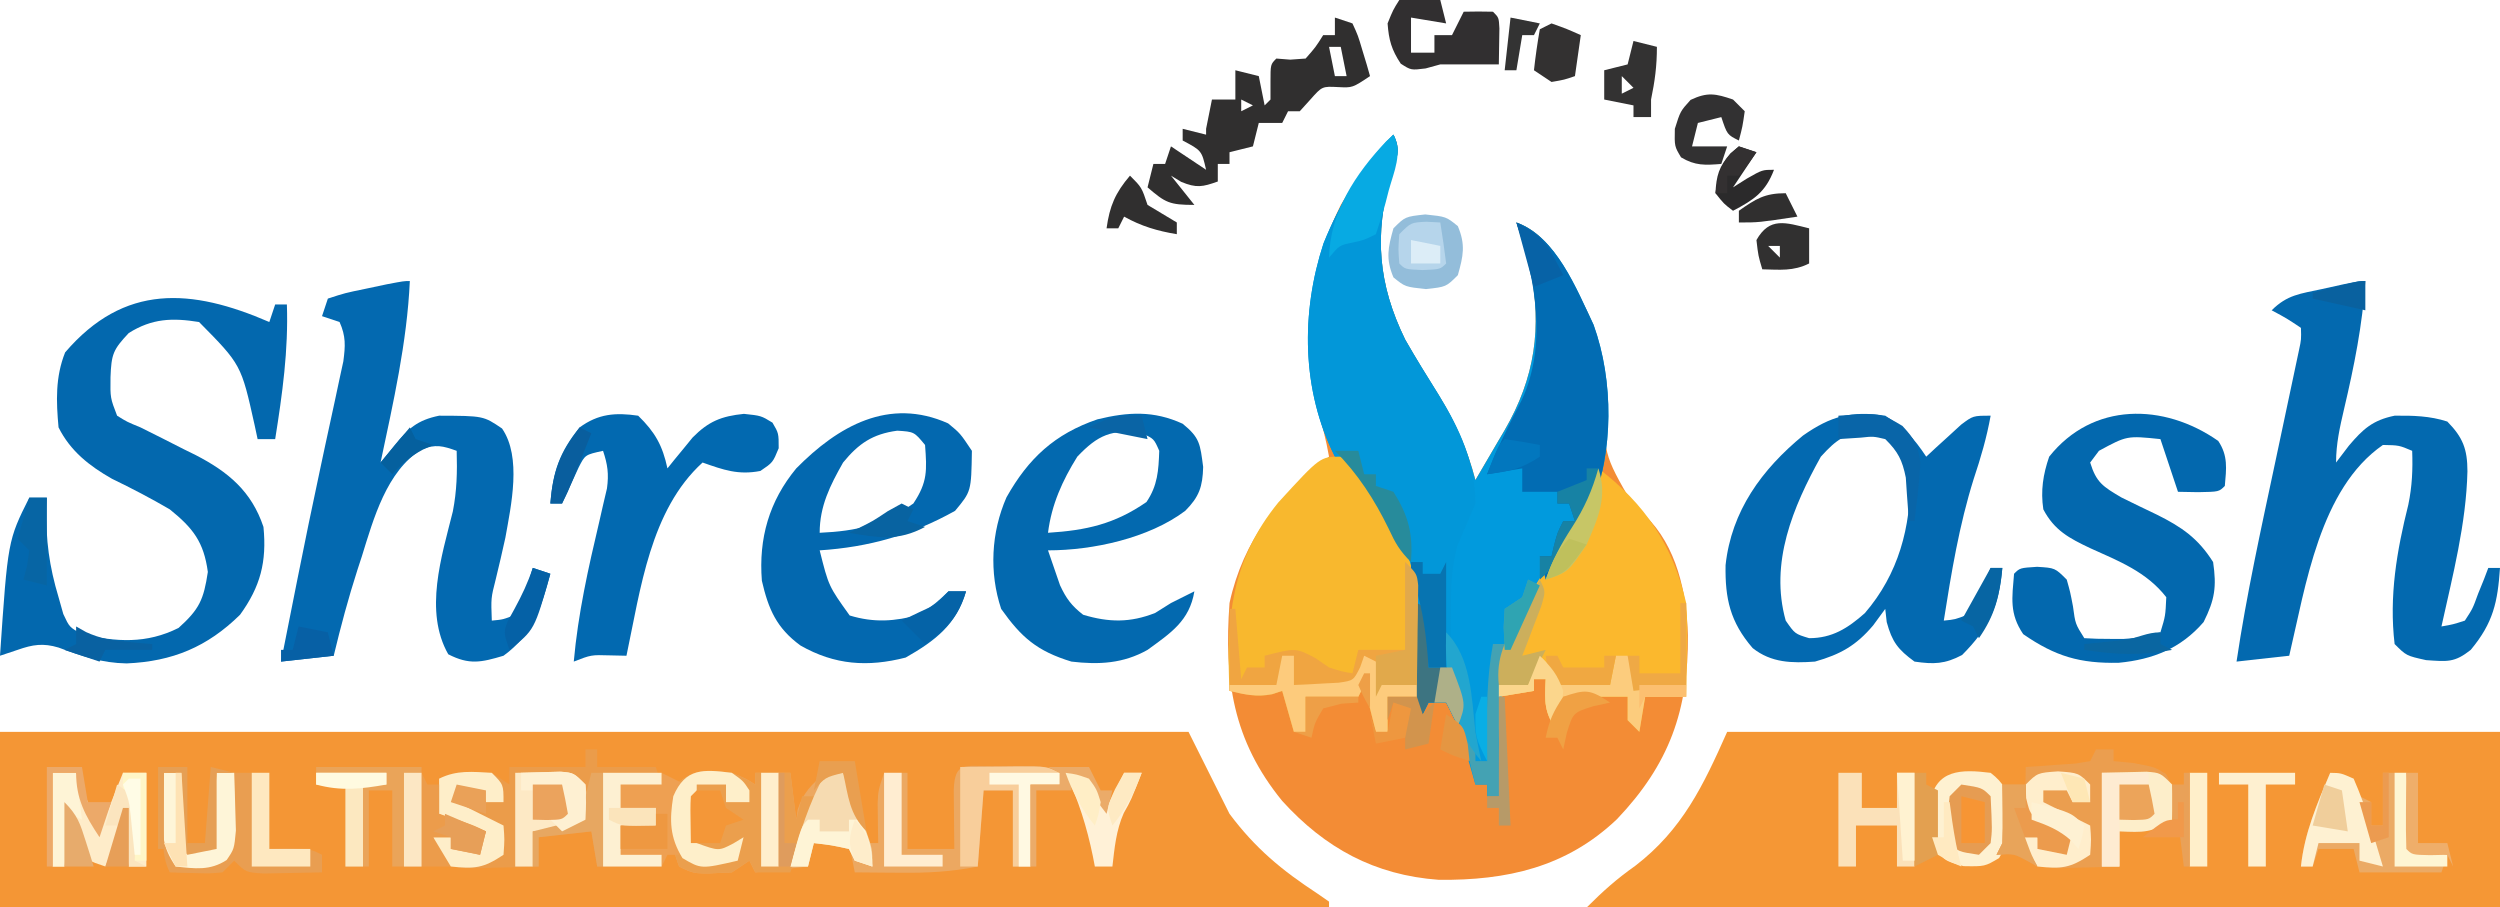 <?xml version="1.0" encoding="UTF-8"?>
<svg version="1.1" xmlns="http://www.w3.org/2000/svg" width="427" height="155">
<path d="M0 0 C66.99 0 133.98 0 203 0 C205.31 4.62 207.62 9.24 210 14 C214.388 19.879 218.936 23.647 225.059 27.652 C225.699 28.097 226.34 28.542 227 29 C227 29.33 227 29.66 227 30 C152.09 30 77.18 30 0 30 C0 20.1 0 10.2 0 0 Z " fill="#F49635" transform="translate(0,125)"/>
<path d="M0 0 C1.397 2.794 0.511 3.999 -0.438 6.938 C-3.297 17.091 -2.637 25.506 2 35 C3.842 38.237 5.798 41.402 7.771 44.56 C10.658 49.237 12.594 53.657 14 59 C15.299 56.795 16.589 54.587 17.875 52.375 C18.24 51.758 18.605 51.14 18.98 50.504 C24.178 41.527 25.431 32.964 23.324 22.711 C22.616 20.113 21.859 17.552 21 15 C27.288 17.251 30.014 24.442 33 30 C35.217 34.727 36.033 39.107 36.109 44.305 C35.877 54.523 35.877 54.523 40.812 63.062 C41.532 63.717 42.251 64.372 42.992 65.047 C48.38 70.288 50.093 78.214 50.292 85.482 C50.416 98.31 47.106 107.527 38.188 116.906 C29.536 125.139 19.363 127.394 7.738 127.273 C-3.226 126.471 -11.684 121.855 -19.004 113.793 C-27.436 103.46 -28.94 93.093 -28 80 C-25.653 69.203 -19.542 61.672 -11 55 C-11.511 52.188 -12.144 49.548 -13.012 46.82 C-16.089 34.923 -14.412 22.945 -9 12 C-6.376 7.648 -3.599 3.599 0 0 Z " fill="#F38C35" transform="translate(238,23)"/>
<path d="M0 0 C43.56 0 87.12 0 132 0 C132 9.9 132 19.8 132 30 C80.52 30 29.04 30 -24 30 C-21.162 27.162 -18.874 25.127 -15.688 22.875 C-7.65 16.688 -4.09 9.203 0 0 Z " fill="#F59735" transform="translate(295,125)"/>
<path d="M0 0 C1.397 2.794 0.511 3.999 -0.438 6.938 C-3.297 17.091 -2.637 25.506 2 35 C3.842 38.237 5.798 41.402 7.771 44.56 C10.658 49.237 12.594 53.657 14 59 C15.299 56.795 16.589 54.587 17.875 52.375 C18.24 51.758 18.605 51.14 18.98 50.504 C24.178 41.527 25.431 32.964 23.324 22.711 C22.616 20.113 21.859 17.552 21 15 C27.778 17.426 31.256 26.338 34.184 32.484 C37.635 42.062 37.592 54.101 33.875 63.562 C31.854 67.757 29.402 71.279 26.555 74.938 C17.597 86.822 17.975 98.571 18 113 C17.34 113 16.68 113 16 113 C16 112.34 16 111.68 16 111 C15.34 111 14.68 111 14 111 C13.807 110.325 13.613 109.649 13.414 108.953 C13.023 107.615 13.023 107.615 12.625 106.25 C12.37 105.368 12.115 104.487 11.852 103.578 C11.079 101.239 10.164 99.166 9 97 C8.01 97 7.02 97 6 97 C5.34 98.32 4.68 99.64 4 101 C4.001 100.275 4.002 99.55 4.003 98.804 C4.428 79.86 4.428 79.86 -3 63 C-3.474 62.268 -3.949 61.536 -4.438 60.781 C-6.696 57.335 -6.696 57.335 -10 55 C-15.696 43.691 -15.836 30.425 -11.938 18.562 C-9.127 11.6 -5.325 5.325 0 0 Z " fill="#019ADD" transform="translate(238,23)"/>
<path d="M0 0 C1.397 2.794 0.511 3.999 -0.438 6.938 C-3.296 17.087 -2.641 25.51 2 35 C3.845 38.213 5.807 41.354 7.771 44.496 C11.328 50.285 14 56.093 14 63 C13.021 65.342 12.02 67.675 11 70 C9.785 74.097 9.816 78.133 9.812 82.375 C9.794 83.489 9.794 83.489 9.775 84.625 C9.763 89.178 10.403 92.682 12 97 C11.625 99.375 11.625 99.375 11 101 C10.34 99.68 9.68 98.36 9 97 C8.01 97 7.02 97 6 97 C5.34 98.32 4.68 99.64 4 101 C4.001 100.275 4.002 99.55 4.003 98.804 C4.428 79.86 4.428 79.86 -3 63 C-3.474 62.268 -3.949 61.536 -4.438 60.781 C-6.696 57.335 -6.696 57.335 -10 55 C-15.696 43.691 -15.836 30.425 -11.938 18.562 C-9.127 11.6 -5.325 5.325 0 0 Z " fill="#0297D9" transform="translate(238,23)"/>
<path d="M0 0 C3.08 1.514 4.264 3.768 6.105 6.629 C6.777 7.652 7.449 8.676 8.141 9.73 C12.451 17.148 13.455 22.511 13.23 30.941 C13.21 32.396 13.21 32.396 13.189 33.881 C13.154 36.256 13.105 38.63 13.043 41.004 C11.393 41.004 9.743 41.004 8.043 41.004 C8.043 42.984 8.043 44.964 8.043 47.004 C7.383 47.004 6.723 47.004 6.043 47.004 C5.383 44.364 4.723 41.724 4.043 39.004 C3.713 39.664 3.383 40.324 3.043 41.004 C0.073 41.004 -2.897 41.004 -5.957 41.004 C-5.957 42.984 -5.957 44.964 -5.957 47.004 C-6.617 47.004 -7.277 47.004 -7.957 47.004 C-8.947 43.539 -8.947 43.539 -9.957 40.004 C-10.514 40.19 -11.071 40.375 -11.645 40.566 C-14.359 41.08 -16.284 40.602 -18.957 40.004 C-19.554 27.711 -18.692 17.714 -10.602 7.801 C-3.468 0.007 -3.468 0.007 0 0 Z " fill="#F8B82E" transform="translate(228.957,77.996)"/>
<path d="M0 0 C-0.483 10.521 -2.828 20.728 -5 31 C-4.221 30.04 -3.443 29.079 -2.641 28.09 C-0.31 25.216 1.258 23.765 5 23 C12.566 23.027 12.566 23.027 15.75 25.188 C19.132 30.092 17.299 38.314 16.32 43.828 C15.794 46.226 15.241 48.619 14.656 51.004 C13.857 54.14 13.857 54.14 14 58 C15.962 57.813 15.962 57.813 18 57 C19.131 55.153 19.131 55.153 19.75 52.938 C19.992 52.204 20.235 51.471 20.484 50.715 C20.655 50.149 20.825 49.583 21 49 C21.99 49.33 22.98 49.66 24 50 C22.442 55.814 21.065 60.317 16 64 C12.165 65.144 10.161 65.595 6.562 63.75 C2.389 56.404 5.428 47.059 7.344 39.359 C8.034 35.827 8.109 32.59 8 29 C5.614 28.148 4.425 27.838 2.019 28.754 C-3.975 32.453 -6.2 40.618 -8.188 47 C-8.434 47.755 -8.681 48.511 -8.936 49.289 C-10.501 54.149 -11.81 59.035 -13 64 C-17.455 64.495 -17.455 64.495 -22 65 C-21.294 61.437 -20.584 57.875 -19.875 54.312 C-19.656 53.21 -19.438 52.108 -19.212 50.972 C-17.951 44.646 -16.652 38.33 -15.297 32.023 C-15.016 30.704 -14.735 29.385 -14.454 28.065 C-13.907 25.508 -13.354 22.952 -12.792 20.398 C-12.544 19.229 -12.295 18.06 -12.039 16.855 C-11.814 15.821 -11.59 14.786 -11.358 13.719 C-11.007 11.055 -10.912 9.453 -12 7 C-12.99 6.67 -13.98 6.34 -15 6 C-14.67 5.01 -14.34 4.02 -14 3 C-11.094 2.051 -11.094 2.051 -7.5 1.312 C-5.721 0.935 -5.721 0.935 -3.906 0.551 C-1 0 -1 0 0 0 Z " fill="#0369B0" transform="translate(70,48)"/>
<path d="M0 0 C-0.483 7.487 -1.914 14.557 -3.628 21.841 C-4.355 24.958 -5 27.787 -5 31 C-3.917 29.577 -3.917 29.577 -2.812 28.125 C-0.406 25.29 1.25 23.767 5 23 C8.105 22.962 11.038 23.035 14 24 C16.677 26.719 17.431 28.724 17.438 32.5 C17.23 41.45 14.925 50.29 13 59 C14.964 58.655 14.964 58.655 17 58 C18.351 55.928 18.351 55.928 19.25 53.438 C19.585 52.611 19.92 51.785 20.266 50.934 C20.508 50.296 20.75 49.657 21 49 C21.66 49 22.32 49 23 49 C22.598 54.832 21.864 58.363 18 63 C15.223 65.202 13.995 65 10.375 64.75 C7 64 7 64 5 62 C4.035 53.831 5.364 46.101 7.344 38.191 C7.994 35.032 8.116 32.215 8 29 C5.76 28.05 5.76 28.05 3 28 C-7.802 35.478 -10.19 52.113 -13 64 C-17.455 64.495 -17.455 64.495 -22 65 C-20.292 53.527 -17.786 42.216 -15.375 30.875 C-14.745 27.909 -14.116 24.943 -13.489 21.977 C-13.102 20.143 -12.712 18.308 -12.321 16.475 C-12.147 15.653 -11.973 14.831 -11.794 13.984 C-11.641 13.261 -11.487 12.537 -11.328 11.792 C-10.94 9.976 -10.94 9.976 -11 8 C-13.463 6.355 -13.463 6.355 -16 5 C-13.336 2.336 -11.098 2.171 -7.438 1.375 C-5.672 0.984 -5.672 0.984 -3.871 0.586 C-1 0 -1 0 0 0 Z " fill="#0369AF" transform="translate(404,48)"/>
<path d="M0 0 C0.33 -0.99 0.66 -1.98 1 -3 C1.66 -3 2.32 -3 3 -3 C3.27 4.832 2.231 12.273 1 20 C0.01 20 -0.98 20 -2 20 C-2.17 19.203 -2.34 18.407 -2.516 17.586 C-4.805 7.281 -4.805 7.281 -12 0 C-16.593 -0.74 -20.025 -0.61 -24 1.875 C-26.672 4.714 -26.981 5.467 -27.125 9.438 C-27.169 12.963 -27.169 12.963 -26 16 C-24.312 17.053 -24.312 17.053 -22 18 C-19.512 19.235 -17.035 20.484 -14.562 21.75 C-13.907 22.072 -13.252 22.395 -12.576 22.727 C-7.049 25.587 -3.037 28.889 -1 35 C-0.415 40.965 -1.523 45.198 -5 50 C-10.594 55.497 -16.533 57.973 -24.375 58.312 C-28.617 58.24 -32.047 57.07 -35.992 55.605 C-38.633 54.809 -40.42 55.089 -43 56 C-44.485 56.495 -44.485 56.495 -46 57 C-44.657 37.313 -44.657 37.313 -41 30 C-40.01 30 -39.02 30 -38 30 C-38.023 30.557 -38.046 31.114 -38.07 31.688 C-38.201 37.199 -37.585 41.717 -36 47 C-35.732 47.949 -35.464 48.898 -35.188 49.875 C-34.145 52.125 -34.145 52.125 -32 53.312 C-26.105 54.663 -20.984 54.992 -15.5 52.25 C-11.934 49.04 -11.213 47.409 -10.5 42.688 C-11.194 37.571 -13.015 35.214 -17 32 C-20.236 30.11 -23.505 28.403 -26.879 26.773 C-30.748 24.575 -33.981 22.038 -36 18 C-36.411 13.529 -36.555 9.387 -34.875 5.188 C-24.77 -6.602 -13.323 -5.772 0 0 Z " fill="#0368AE" transform="translate(46,55)"/>
<path d="M0 0 C3.28 2.068 4.847 3.771 7 7 C7.814 6.242 7.814 6.242 8.645 5.469 C9.718 4.494 9.718 4.494 10.812 3.5 C11.874 2.525 11.874 2.525 12.957 1.531 C15 0 15 0 18 0 C17.335 3.716 16.321 7.172 15.125 10.75 C12.623 18.705 11.299 26.782 10 35 C11.94 34.808 11.94 34.808 14 34 C15.342 32.16 15.342 32.16 16.25 29.938 C16.585 29.204 16.92 28.471 17.266 27.715 C17.508 27.149 17.75 26.583 18 26 C18.66 26 19.32 26 20 26 C19.487 32.414 17.675 36.325 13.125 40.875 C10.182 42.433 8.283 42.479 5 42 C2.165 39.931 1.175 38.643 0.25 35.25 C0.126 34.136 0.126 34.136 0 33 C-0.681 33.928 -1.361 34.856 -2.062 35.812 C-4.965 39.244 -7.613 40.757 -12 42 C-15.94 42.284 -19.463 42.22 -22.648 39.691 C-26.511 35.214 -27.366 31.226 -27.273 25.531 C-26.272 16.262 -21.08 9.184 -14.051 3.395 C-9.259 0.034 -5.811 -0.857 0 0 Z M-11 7 C-15.775 15.598 -19.766 25.118 -17 35 C-15.422 37.269 -15.422 37.269 -13 38 C-9.067 38 -6.406 36.305 -3.488 33.727 C2.261 27.057 4.392 19.019 4.277 10.418 C4.12 7.777 4.12 7.777 2.375 4.875 C0.104 2.786 0.104 2.786 -2.938 2.438 C-6.941 3.173 -8.241 3.958 -11 7 Z " fill="#0369B0" transform="translate(322,71)"/>
<path d="M0 0 C7.948 6.041 12.778 13.184 15 23 C15.212 25.821 15.192 28.611 15.125 31.438 C15.116 32.169 15.107 32.901 15.098 33.654 C15.074 35.436 15.039 37.218 15 39 C12.69 39 10.38 39 8 39 C7.67 40.98 7.34 42.96 7 45 C6.34 44.34 5.68 43.68 5 43 C5 41.68 5 40.36 5 39 C1.37 39 -2.26 39 -6 39 C-6.33 40.98 -6.66 42.96 -7 45 C-9.29 41.565 -9.178 40.015 -9 36 C-9.66 36 -10.32 36 -11 36 C-11 36.66 -11 37.32 -11 38 C-13.97 38.495 -13.97 38.495 -17 39 C-17.428 33.26 -16.19 29.512 -13.375 24.625 C-13.013 23.969 -12.65 23.314 -12.277 22.638 C-9.825 18.265 -7.123 14.119 -4.254 10.008 C-2.273 6.835 -1.161 3.546 0 0 Z " fill="#FBB82D" transform="translate(273,80)"/>
<path d="M0 0 C0.698 0.004 1.396 0.008 2.115 0.012 C2.809 0.008 3.504 0.004 4.219 0 C9.424 0.01 9.424 0.01 11.678 1.137 C11.678 1.797 11.678 2.457 11.678 3.137 C10.028 3.137 8.378 3.137 6.678 3.137 C6.678 7.757 6.678 12.377 6.678 17.137 C5.688 17.137 4.698 17.137 3.678 17.137 C3.678 12.847 3.678 8.557 3.678 4.137 C2.028 4.137 0.378 4.137 -1.322 4.137 C-1.652 8.427 -1.982 12.717 -2.322 17.137 C-6.89 18.05 -11.021 18.253 -15.635 18.199 C-16.375 18.195 -17.116 18.19 -17.879 18.186 C-19.693 18.174 -21.508 18.156 -23.322 18.137 C-23.817 15.662 -23.817 15.662 -24.322 13.137 C-26.302 13.137 -28.282 13.137 -30.322 13.137 C-30.652 14.457 -30.982 15.777 -31.322 17.137 C-34.292 17.467 -37.262 17.797 -40.322 18.137 C-40.652 17.477 -40.982 16.817 -41.322 16.137 C-42.312 16.797 -43.302 17.457 -44.322 18.137 C-50.656 18.47 -50.656 18.47 -53.322 17.137 C-55.115 12.656 -55.131 7.039 -53.26 2.637 C-50.288 0.336 -47.969 0.753 -44.322 1.137 C-41.885 2.137 -41.885 2.137 -40.322 3.137 C-40.322 2.477 -40.322 1.817 -40.322 1.137 C-38.342 1.137 -36.362 1.137 -34.322 1.137 C-33.992 3.777 -33.662 6.417 -33.322 9.137 C-33.24 8.559 -33.157 7.982 -33.072 7.387 C-32.096 4.459 -30.687 3.084 -28.322 1.137 C-27.332 1.137 -26.342 1.137 -25.322 1.137 C-24.651 2.76 -23.986 4.385 -23.322 6.012 C-22.765 7.369 -22.765 7.369 -22.197 8.754 C-21.322 11.137 -21.322 11.137 -21.322 13.137 C-20.662 13.137 -20.002 13.137 -19.322 13.137 C-19.334 12.522 -19.345 11.907 -19.357 11.273 C-19.366 10.465 -19.375 9.657 -19.385 8.824 C-19.396 8.024 -19.408 7.223 -19.42 6.398 C-19.322 4.137 -19.322 4.137 -18.322 1.137 C-17.002 1.137 -15.682 1.137 -14.322 1.137 C-14.322 5.427 -14.322 9.717 -14.322 14.137 C-11.682 14.137 -9.042 14.137 -6.322 14.137 C-6.334 13.21 -6.345 12.283 -6.357 11.328 C-6.366 10.131 -6.375 8.933 -6.385 7.699 C-6.396 6.504 -6.408 5.309 -6.42 4.078 C-6.256 -0.867 -4.472 0.009 0 0 Z " fill="#ECA861" transform="translate(169.322,130.863)"/>
<path d="M0 0 C1.7 2.55 1.384 4.708 1.125 7.688 C0.125 8.688 0.125 8.688 -3.438 8.75 C-4.572 8.729 -5.706 8.709 -6.875 8.688 C-8.36 4.232 -8.36 4.232 -9.875 -0.312 C-15.588 -0.905 -15.588 -0.905 -20.375 1.688 C-20.87 2.348 -21.365 3.007 -21.875 3.688 C-20.827 7.098 -19.688 7.798 -16.539 9.652 C-14.524 10.658 -12.493 11.628 -10.461 12.6 C-6.25 14.701 -3.461 16.594 -0.875 20.688 C-0.258 24.929 -0.579 27.096 -2.5 30.938 C-6.388 35.439 -11.154 37.33 -16.988 37.891 C-23.592 38.031 -27.808 36.811 -33.312 33 C-35.686 29.488 -35.218 26.872 -34.875 22.688 C-33.875 21.688 -33.875 21.688 -30.938 21.5 C-27.875 21.688 -27.875 21.688 -25.875 23.688 C-25.277 25.816 -25.277 25.816 -24.812 28.25 C-24.41 31.255 -24.41 31.255 -22.875 33.688 C-21.44 33.786 -20.001 33.817 -18.562 33.812 C-17.783 33.815 -17.003 33.818 -16.199 33.82 C-13.962 33.692 -12.022 33.307 -9.875 32.688 C-9.018 29.887 -9.018 29.887 -8.875 26.688 C-12.242 22.357 -16.971 20.528 -21.83 18.332 C-25.433 16.633 -27.999 15.276 -29.875 11.688 C-30.351 8.494 -29.923 5.732 -28.875 2.688 C-21.441 -6.668 -9.294 -6.506 0 0 Z " fill="#0368AE" transform="translate(378.875,75.312)"/>
<path d="M0 0 C2.062 1.688 2.062 1.688 4.062 4.688 C3.952 11.62 3.952 11.62 1.188 14.938 C-6.199 19.074 -13.52 21.136 -21.938 21.688 C-20.407 27.8 -20.407 27.8 -16.812 32.812 C-12.664 34.075 -9.106 33.84 -4.938 32.688 C-2.109 30.743 -2.109 30.743 0.062 28.688 C1.052 28.688 2.042 28.688 3.062 28.688 C1.445 34.349 -2.248 37.161 -7.25 40 C-13.732 41.658 -19.352 41.283 -25.211 37.945 C-29.307 34.961 -30.703 31.708 -31.812 26.875 C-32.38 19.642 -30.57 13.295 -25.938 7.688 C-18.805 0.463 -10.11 -4.517 0 0 Z M-17.938 6.688 C-20.159 10.602 -21.938 14.146 -21.938 18.688 C-15.54 18.397 -11.233 17.362 -5.938 13.688 C-3.489 10.014 -3.622 8.024 -3.938 3.688 C-5.8 1.433 -5.8 1.433 -8.688 1.25 C-12.916 1.819 -15.295 3.459 -17.938 6.688 Z " fill="#0368AF" transform="translate(161.938,72.312)"/>
<path d="M0 0 C2.965 2.409 2.981 3.48 3.5 7.375 C3.409 10.742 2.827 12.479 0.438 14.875 C-5.775 19.554 -15.332 21.625 -23 21.625 C-22.573 22.899 -22.133 24.169 -21.688 25.438 C-21.322 26.499 -21.322 26.499 -20.949 27.582 C-19.893 29.855 -18.978 31.088 -17 32.625 C-12.598 33.95 -8.957 34.004 -4.688 32.312 C-3.801 31.756 -2.914 31.199 -2 30.625 C-0.667 29.958 0.667 29.292 2 28.625 C1.17 33.669 -2.039 35.742 -6 38.625 C-10.144 40.963 -14.331 41.185 -19 40.625 C-24.874 38.833 -27.552 36.493 -31 31.625 C-33.067 25.424 -32.715 18.566 -30.094 12.57 C-26.334 5.883 -21.85 1.743 -14.559 -0.754 C-9.308 -2.028 -4.957 -2.272 0 0 Z M-18 5.625 C-20.548 9.721 -22.397 13.8 -23 18.625 C-16.472 18.204 -11.678 17.162 -6.188 13.375 C-4.269 10.548 -4.12 7.985 -4 4.625 C-4.917 2.542 -4.917 2.542 -7 1.625 C-12.085 0.851 -14.494 1.934 -18 5.625 Z " fill="#0369AF" transform="translate(202,72.375)"/>
<path d="M0 0 C2.904 2.826 4.159 5.102 5 9 C5.387 8.518 5.773 8.036 6.172 7.539 C6.693 6.907 7.213 6.276 7.75 5.625 C8.26 4.999 8.771 4.372 9.297 3.727 C12.024 0.962 14.217 0.08 18.062 -0.312 C21 0 21 0 22.938 1.188 C24 3 24 3 24 5.562 C23 8 23 8 20.875 9.438 C17.109 10.174 14.574 9.261 11 8 C2.062 16.123 0.404 29.663 -2 41 C-3.392 40.969 -3.392 40.969 -4.812 40.938 C-8.023 40.842 -8.023 40.842 -11 42 C-10.271 33.833 -8.529 26.056 -6.641 18.088 C-6.304 16.612 -6.304 16.612 -5.961 15.105 C-5.753 14.22 -5.544 13.335 -5.33 12.423 C-4.991 9.937 -5.214 8.36 -6 6 C-9.064 6.67 -9.064 6.67 -10.168 8.848 C-10.504 9.579 -10.841 10.309 -11.188 11.062 C-11.532 11.796 -11.876 12.529 -12.23 13.285 C-12.484 13.851 -12.738 14.417 -13 15 C-13.66 15 -14.32 15 -15 15 C-14.566 9.576 -13.451 6.239 -10 2 C-6.816 -0.335 -3.875 -0.565 0 0 Z " fill="#0269B0" transform="translate(109,71)"/>
<path d="M0 0 C6.778 2.426 10.256 11.338 13.184 17.484 C16.651 27.107 16.589 39.141 12.812 48.625 C10.643 53.125 8.107 57.095 5 61 C4.67 59.68 4.34 58.36 4 57 C4.66 57 5.32 57 6 57 C6.144 56.381 6.289 55.763 6.438 55.125 C7 53 7 53 8 51 C8.66 51 9.32 51 10 51 C9.505 49.515 9.505 49.515 9 48 C8.34 48 7.68 48 7 48 C7 47.34 7 46.68 7 46 C5.02 46 3.04 46 1 46 C1 44.68 1 43.36 1 42 C-1.97 42.495 -1.97 42.495 -5 43 C-3.321 38.635 -1.274 34.549 0.879 30.402 C5.354 20.812 3.249 9.651 0 0 Z " fill="#026CB3" transform="translate(259,38)"/>
<path d="M0 0 C0.66 0 1.32 0 2 0 C2 0.99 2 1.98 2 3 C5.3 3 8.6 3 12 3 C12.495 4.485 12.495 4.485 13 6 C10.69 6 8.38 6 6 6 C6 7.32 6 8.64 6 10 C7.98 10 9.96 10 12 10 C12 10.99 12 11.98 12 13 C10.02 13 8.04 13 6 13 C6 14.65 6 16.3 6 18 C8.31 18 10.62 18 13 18 C13 18.66 13 19.32 13 20 C9.37 20 5.74 20 2 20 C1.67 18.02 1.34 16.04 1 14 C-3.455 14.495 -3.455 14.495 -8 15 C-8 16.65 -8 18.3 -8 20 C-10.438 20.081 -12.874 20.14 -15.312 20.188 C-16.348 20.225 -16.348 20.225 -17.404 20.264 C-22.518 20.338 -22.518 20.338 -24.98 18.613 C-26 17 -26 17 -26 15 C-25.01 15 -24.02 15 -23 15 C-22.67 15.66 -22.34 16.32 -22 17 C-20.68 17 -19.36 17 -18 17 C-17.67 16.01 -17.34 15.02 -17 14 C-17.949 13.691 -18.898 13.381 -19.875 13.062 C-23 12 -23 12 -25 11 C-25 9.02 -25 7.04 -25 5 C-21.981 3.491 -19.327 3.825 -16 4 C-15.01 4.66 -14.02 5.32 -13 6 C-13 5.01 -13 4.02 -13 3 C-8.71 3 -4.42 3 0 3 C0 2.01 0 1.02 0 0 Z " fill="#EB9C4A" transform="translate(100,128)"/>
<path d="M0 0 C0.99 0 1.98 0 3 0 C3 0.66 3 1.32 3 2 C4.093 2.103 5.186 2.206 6.312 2.312 C10 3 10 3 11.938 4.188 C13.527 6.9 13.392 8.928 13 12 C9.565 14.29 8.015 14.178 4 14 C4 15.98 4 17.96 4 20 C1.73 20.081 -0.541 20.139 -2.812 20.188 C-4.709 20.24 -4.709 20.24 -6.645 20.293 C-10 20 -10 20 -11.949 18.613 C-13 17 -13 17 -13 15 C-12.01 15 -11.02 15 -10 15 C-9.67 15.66 -9.34 16.32 -9 17 C-7.68 17 -6.36 17 -5 17 C-4.67 16.01 -4.34 15.02 -4 14 C-5.134 13.691 -6.269 13.381 -7.438 13.062 C-11 12 -11 12 -12 11 C-12.141 8.329 -12.042 5.676 -12 3 C-11.218 2.951 -10.435 2.902 -9.629 2.852 C-8.617 2.777 -7.605 2.702 -6.562 2.625 C-5.553 2.555 -4.544 2.486 -3.504 2.414 C-2.264 2.209 -2.264 2.209 -1 2 C-0.67 1.34 -0.34 0.68 0 0 Z " fill="#EB9E4F" transform="translate(358,128)"/>
<path d="M0 0 C2.438 1 2.438 1 4 2 C4 1.34 4 0.68 4 0 C5.98 0 7.96 0 10 0 C10.33 2.64 10.66 5.28 11 8 C11.33 6.68 11.66 5.36 12 4 C12.66 4 13.32 4 14 4 C13.521 5.604 13.042 7.208 12.562 8.812 C12.296 9.706 12.029 10.599 11.754 11.52 C11.196 13.355 10.607 15.18 10 17 C8.02 17 6.04 17 4 17 C3.67 16.34 3.34 15.68 3 15 C2.01 15.66 1.02 16.32 0 17 C-6.333 17.333 -6.333 17.333 -9 16 C-10.792 11.519 -10.808 5.902 -8.938 1.5 C-5.966 -0.801 -3.647 -0.384 0 0 Z " fill="#EB9F4D" transform="translate(125,132)"/>
<path d="M0 0 C0.99 0.33 1.98 0.66 3 1 C3.949 3.066 3.949 3.066 4.688 5.562 C4.939 6.389 5.19 7.215 5.449 8.066 C5.631 8.704 5.813 9.343 6 10 C3 12 3 12 0.562 11.875 C-2.178 11.736 -2.178 11.736 -4.188 14 C-4.786 14.66 -5.384 15.32 -6 16 C-6.66 16 -7.32 16 -8 16 C-8.33 16.66 -8.66 17.32 -9 18 C-10.32 18 -11.64 18 -13 18 C-13.33 19.32 -13.66 20.64 -14 22 C-15.32 22.33 -16.64 22.66 -18 23 C-18 23.66 -18 24.32 -18 25 C-18.66 25 -19.32 25 -20 25 C-20 25.99 -20 26.98 -20 28 C-22.606 28.931 -23.642 29.149 -26.25 28.062 C-27.116 27.537 -27.116 27.537 -28 27 C-26.68 28.65 -25.36 30.3 -24 32 C-28.268 32 -28.939 31.624 -32 29 C-31.67 27.68 -31.34 26.36 -31 25 C-30.34 25 -29.68 25 -29 25 C-28.67 24.01 -28.34 23.02 -28 22 C-26.02 23.32 -24.04 24.64 -22 26 C-22.752 22.722 -22.752 22.722 -26 21 C-26 20.34 -26 19.68 -26 19 C-24.68 19.33 -23.36 19.66 -22 20 C-22 19.67 -22 19.34 -22 19 C-21.674 17.332 -21.342 15.665 -21 14 C-19.68 14 -18.36 14 -17 14 C-17 12.35 -17 10.7 -17 9 C-15.68 9.33 -14.36 9.66 -13 10 C-12.67 11.65 -12.34 13.3 -12 15 C-11.67 14.67 -11.34 14.34 -11 14 C-11 13.01 -11 12.02 -11 11 C-11 8 -11 8 -10 7 C-9.216 7.062 -8.432 7.124 -7.625 7.188 C-6.759 7.126 -5.893 7.064 -5 7 C-3.295 5.06 -3.295 5.06 -2 3 C-1.34 3 -0.68 3 0 3 C0 2.01 0 1.02 0 0 Z M-1 5 C-0.67 6.65 -0.34 8.3 0 10 C0.66 10 1.32 10 2 10 C1.67 8.35 1.34 6.7 1 5 C0.34 5 -0.32 5 -1 5 Z M-16 14 C-16 14.66 -16 15.32 -16 16 C-15.34 15.67 -14.68 15.34 -14 15 C-14.66 14.67 -15.32 14.34 -16 14 Z " fill="#302F2F" transform="translate(228,3)"/>
<path d="M0 0 C0.99 0 1.98 0 3 0 C3.33 4.29 3.66 8.58 4 13 C5.32 13 6.64 13 8 13 C8.33 8.71 8.66 4.42 9 0 C11.97 0 14.94 0 18 0 C18 4.29 18 8.58 18 13 C19.671 12.969 19.671 12.969 21.375 12.938 C25 13 25 13 27 14 C27 14.99 27 15.98 27 17 C24.875 17.054 22.75 17.093 20.625 17.125 C18.85 17.16 18.85 17.16 17.039 17.195 C14 17 14 17 12 15 C11.34 15.66 10.68 16.32 10 17 C7.836 17.195 7.836 17.195 5.375 17.125 C4.558 17.107 3.74 17.089 2.898 17.07 C2.272 17.047 1.645 17.024 1 17 C-0.533 13.935 -0.103 10.732 -0.062 7.375 C-0.058 6.669 -0.053 5.962 -0.049 5.234 C-0.037 3.49 -0.019 1.745 0 0 Z " fill="#E99E51" transform="translate(28,132)"/>
<path d="M0 0 C2 2 2 2 2.227 4.155 C2.217 5.024 2.206 5.893 2.195 6.789 C2.189 7.73 2.182 8.671 2.176 9.641 C2.159 10.625 2.142 11.61 2.125 12.625 C2.116 13.618 2.107 14.61 2.098 15.633 C2.074 18.089 2.041 20.544 2 23 C0.35 23 -1.3 23 -3 23 C-3 24.98 -3 26.96 -3 29 C-3.66 29 -4.32 29 -5 29 C-5.66 26.36 -6.32 23.72 -7 21 C-7.33 21.66 -7.66 22.32 -8 23 C-10.97 23 -13.94 23 -17 23 C-17 24.98 -17 26.96 -17 29 C-17.66 29 -18.32 29 -19 29 C-19.66 26.69 -20.32 24.38 -21 22 C-21.557 22.186 -22.114 22.371 -22.688 22.562 C-25 23 -25 23 -30 22 C-30 17.38 -30 12.76 -30 8 C-29.67 8 -29.34 8 -29 8 C-28.67 11.96 -28.34 15.92 -28 20 C-27.67 19.34 -27.34 18.68 -27 18 C-26.01 18 -25.02 18 -24 18 C-24 17.34 -24 16.68 -24 16 C-18.686 14.641 -18.686 14.641 -15.375 16.375 C-14.591 16.911 -13.807 17.448 -13 18 C-10.809 18.696 -10.809 18.696 -9 19 C-8.67 17.68 -8.34 16.36 -8 15 C-5.36 15 -2.72 15 0 15 C0 10.05 0 5.1 0 0 Z " fill="#F0A541" transform="translate(240,96)"/>
<path d="M0 0 C1.938 0.312 1.938 0.312 4 1 C4.33 1.99 4.66 2.98 5 4 C5.66 4.33 6.32 4.66 7 5 C7 6.32 7 7.64 7 9 C7.66 9 8.32 9 9 9 C9 6.03 9 3.06 9 0 C10.32 0 11.64 0 13 0 C13.33 4.29 13.66 8.58 14 13 C16.97 13.495 16.97 13.495 20 14 C19.67 14.99 19.34 15.98 19 17 C14.38 17 9.76 17 5 17 C4.67 15.68 4.34 14.36 4 13 C2.02 13 0.04 13 -2 13 C-2.33 13.99 -2.66 14.98 -3 16 C-3.66 16 -4.32 16 -5 16 C-4.394 10.24 -2.243 5.28 0 0 Z " fill="#EBAA65" transform="translate(398,132)"/>
<path d="M0 0 C5.94 0 11.88 0 18 0 C18 5.61 18 11.22 18 17 C16.35 17 14.7 17 13 17 C13 12.71 13 8.42 13 4 C11.68 4 10.36 4 9 4 C9 8.29 9 12.58 9 17 C7.68 17 6.36 17 5 17 C5 12.38 5 7.76 5 3 C3.35 3 1.7 3 0 3 C0 2.01 0 1.02 0 0 Z " fill="#EAA459" transform="translate(54,131)"/>
<path d="M0 0 C2.285 1.769 2.849 3.079 3.312 5.906 C3.525 9.469 3.321 11.473 1.438 14.562 C-1 16 -1 16 -4.625 15.938 C-8 15 -8 15 -10 12 C-10.301 9.844 -10.301 9.844 -10.312 7.5 C-10.329 6.727 -10.346 5.953 -10.363 5.156 C-9.392 -0.608 -5.058 -0.632 0 0 Z " fill="#FEF1D1" transform="translate(340,132)"/>
<path d="M0 0 C1.32 0 2.64 0 4 0 C5.32 3.3 6.64 6.6 8 10 C9.32 6.7 10.64 3.4 12 0 C13.32 0 14.64 0 16 0 C16 5.28 16 10.56 16 16 C15.01 16 14.02 16 13 16 C12.67 13.69 12.34 11.38 12 9 C11.01 11.31 10.02 13.62 9 16 C6 15 6 15 5.051 13.152 C4.367 11.102 3.684 9.051 3 7 C2.67 9.97 2.34 12.94 2 16 C1.34 16 0.68 16 0 16 C0 10.72 0 5.44 0 0 Z " fill="#FEECC9" transform="translate(9,132)"/>
<path d="M0 0 C2.434 -0.021 4.867 -0.041 7.375 -0.062 C8.14 -0.072 8.905 -0.081 9.693 -0.09 C14.778 -0.111 14.778 -0.111 17 1 C17 1.66 17 2.32 17 3 C15.35 3 13.7 3 12 3 C12 7.62 12 12.24 12 17 C11.01 17 10.02 17 9 17 C9 12.71 9 8.42 9 4 C7.35 4 5.7 4 4 4 C3.67 8.29 3.34 12.58 3 17 C2.01 17 1.02 17 0 17 C0 11.39 0 5.78 0 0 Z " fill="#F8CE9B" transform="translate(164,131)"/>
<path d="M0 0 C1.609 -0.041 3.217 -0.083 4.875 -0.125 C5.78 -0.148 6.685 -0.171 7.617 -0.195 C10 0 10 0 12 2 C12.312 5 12.312 5 12 8 C8.565 10.29 7.015 10.178 3 10 C3 11.98 3 13.96 3 16 C2.01 16 1.02 16 0 16 C0 10.72 0 5.44 0 0 Z " fill="#FDEECA" transform="translate(359,132)"/>
<path d="M0 0 C1.609 -0.041 3.217 -0.083 4.875 -0.125 C5.78 -0.148 6.685 -0.171 7.617 -0.195 C10 0 10 0 12 2 C12.312 5 12.312 5 12 8 C8.565 10.29 7.015 10.178 3 10 C3 11.98 3 13.96 3 16 C2.01 16 1.02 16 0 16 C0 10.72 0 5.44 0 0 Z " fill="#FDE9C5" transform="translate(88,132)"/>
<path d="M0 0 C3.562 0.375 3.562 0.375 5.562 2 C6.904 5.187 6.492 7.086 5.562 10.375 C3.562 12.375 3.562 12.375 0.125 12.75 C-3.438 12.375 -3.438 12.375 -5.438 10.75 C-6.779 7.563 -6.367 5.664 -5.438 2.375 C-3.438 0.375 -3.438 0.375 0 0 Z " fill="#93BDDA" transform="translate(243.438,36.625)"/>
<path d="M0 0 C2.31 0 4.62 0 7 0 C7.33 1.32 7.66 2.64 8 4 C5.03 3.505 5.03 3.505 2 3 C2 4.98 2 6.96 2 9 C3.32 9 4.64 9 6 9 C6 8.01 6 7.02 6 6 C6.99 6 7.98 6 9 6 C9.66 4.68 10.32 3.36 11 2 C12.666 1.957 14.334 1.959 16 2 C17 3 17 3 17.098 4.848 C17.065 6.898 17.033 8.949 17 11 C13.667 11 10.333 11 7 11 C5.763 11.34 5.763 11.34 4.5 11.688 C2 12 2 12 0.25 10.875 C-1.323 8.516 -1.793 6.828 -2 4 C-1.062 1.688 -1.062 1.688 0 0 Z " fill="#312F30" transform="translate(239,0)"/>
<path d="M0 0 C1.32 0 2.64 0 4 0 C4 1.98 4 3.96 4 6 C5.98 6 7.96 6 10 6 C10 4.02 10 2.04 10 0 C10.99 0 11.98 0 13 0 C13 5.28 13 10.56 13 16 C12.01 16 11.02 16 10 16 C10 13.69 10 11.38 10 9 C7.69 9 5.38 9 3 9 C3 11.31 3 13.62 3 16 C2.01 16 1.02 16 0 16 C0 10.72 0 5.44 0 0 Z " fill="#FBE1B9" transform="translate(314,132)"/>
<path d="M0 0 C0.99 0 1.98 0 3 0 C3.839 2.102 4.671 4.206 5.5 6.312 C5.964 7.484 6.428 8.656 6.906 9.863 C8 13 8 13 8 16 C7.01 15.67 6.02 15.34 5 15 C4.67 14.34 4.34 13.68 4 13 C0.971 12.342 0.971 12.342 -2 12 C-2.33 13.32 -2.66 14.64 -3 16 C-3.99 16 -4.98 16 -6 16 C-4.436 10.386 -2.836 5.132 0 0 Z " fill="#F6DBB1" transform="translate(141,132)"/>
<path d="M0 0 C1.828 0.027 1.828 0.027 4 1 C5.127 3.565 5.977 5.895 6.75 8.562 C6.97 9.273 7.191 9.984 7.418 10.717 C7.96 12.473 8.482 14.236 9 16 C7.68 15.67 6.36 15.34 5 15 C5 14.01 5 13.02 5 12 C2.69 12 0.38 12 -2 12 C-2.33 13.32 -2.66 14.64 -3 16 C-3.66 16 -4.32 16 -5 16 C-4.394 10.24 -2.243 5.28 0 0 Z " fill="#FEF1D2" transform="translate(398,132)"/>
<path d="M0 0 C0.66 0 1.32 0 2 0 C2 1.65 2 3.3 2 5 C3.626 4.94 5.251 4.851 6.875 4.75 C7.78 4.704 8.685 4.657 9.617 4.609 C12.171 4.244 12.171 4.244 13.32 1.953 C13.657 0.986 13.657 0.986 14 0 C14.66 0.33 15.32 0.66 16 1 C16.625 3.062 16.625 3.062 17 5 C18.98 5 20.96 5 23 5 C23 5.66 23 6.32 23 7 C21.35 7 19.7 7 18 7 C18 8.98 18 10.96 18 13 C17.34 13 16.68 13 16 13 C15.34 10.36 14.68 7.72 14 5 C13.67 5.66 13.34 6.32 13 7 C10.03 7 7.06 7 4 7 C4 8.98 4 10.96 4 13 C3.34 13 2.68 13 2 13 C1.34 10.69 0.68 8.38 0 6 C-0.557 6.186 -1.114 6.371 -1.688 6.562 C-4.399 7.076 -6.344 6.664 -9 6 C-9 5.67 -9 5.34 -9 5 C-6.36 5 -3.72 5 -1 5 C-0.67 3.35 -0.34 1.7 0 0 Z " fill="#FDCB7C" transform="translate(219,112)"/>
<path d="M0 0 C1.32 0.66 2.64 1.32 4 2 C3.67 2.66 3.34 3.32 3 4 C2.93 5.707 2.916 7.417 2.938 9.125 C2.951 10.49 2.951 10.49 2.965 11.883 C2.976 12.581 2.988 13.28 3 14 C2.34 14 1.68 14 1 14 C0.67 14.66 0.34 15.32 0 16 C0 15.34 0 14.68 0 14 C-2.31 14 -4.62 14 -7 14 C-7 12.35 -7 10.7 -7 9 C-5.02 9 -3.04 9 -1 9 C-1 8.01 -1 7.02 -1 6 C-2.98 6 -4.96 6 -7 6 C-7 4.68 -7 3.36 -7 2 C-4.69 2 -2.38 2 0 2 C0 1.34 0 0.68 0 0 Z " fill="#EEA052" transform="translate(113,132)"/>
<path d="M0 0 C2 2 2 2 3 5 C4.671 4.722 4.671 4.722 6.375 4.438 C10 4 10 4 12 5 C12.33 3.35 12.66 1.7 13 0 C13.66 0 14.32 0 15 0 C15.66 1.65 16.32 3.3 17 5 C19.64 5 22.28 5 25 5 C25 5.66 25 6.32 25 7 C22.69 7 20.38 7 18 7 C17.67 8.98 17.34 10.96 17 13 C16.34 12.34 15.68 11.68 15 11 C15 9.68 15 8.36 15 7 C11.37 7 7.74 7 4 7 C3.67 8.98 3.34 10.96 3 13 C0.71 9.565 0.822 8.015 1 4 C0.34 4 -0.32 4 -1 4 C-1 4.66 -1 5.32 -1 6 C-2.98 6.33 -4.96 6.66 -7 7 C-7 6.34 -7 5.68 -7 5 C-5.35 5 -3.7 5 -2 5 C-1.34 3.35 -0.68 1.7 0 0 Z " fill="#FCCC7D" transform="translate(263,112)"/>
<path d="M0 0 C0.99 0 1.98 0 3 0 C3.33 4.29 3.66 8.58 4 13 C5.32 13 6.64 13 8 13 C8.33 8.71 8.66 4.42 9 0 C9.99 0 10.98 0 12 0 C12.081 2.104 12.139 4.208 12.188 6.312 C12.222 7.484 12.257 8.656 12.293 9.863 C12 13 12 13 10.711 14.895 C7.84 16.75 5.299 16.36 2 16 C-0.421 12.368 -0.21 10.617 -0.125 6.312 C-0.098 4.543 -0.098 4.543 -0.07 2.738 C-0.047 1.835 -0.024 0.931 0 0 Z " fill="#FEF5D8" transform="translate(28,132)"/>
<path d="M0 0 C2 2 2 2 2 5 C1.01 5 0.02 5 -1 5 C-1.33 4.34 -1.66 3.68 -2 3 C-3.32 3 -4.64 3 -6 3 C-6 3.66 -6 4.32 -6 5 C-3.36 6.32 -0.72 7.64 2 9 C2.188 11.375 2.188 11.375 2 14 C-1.469 16.313 -2.922 16.425 -7 16 C-8.875 14.625 -8.875 14.625 -10 13 C-10 12.34 -10 11.68 -10 11 C-9.01 11 -8.02 11 -7 11 C-6.67 11.66 -6.34 12.32 -6 13 C-4.68 13 -3.36 13 -2 13 C-1.67 12.01 -1.34 11.02 -1 10 C-1.949 9.691 -2.897 9.381 -3.875 9.062 C-7 8 -7 8 -9 7 C-9 5.02 -9 3.04 -9 1 C-5.987 -0.507 -3.317 -0.178 0 0 Z " fill="#FEEEC9" transform="translate(84,132)"/>
<path d="M0 0 C3.5 0.25 3.5 0.25 5.5 2.25 C5.5 3.24 5.5 4.23 5.5 5.25 C4.51 5.25 3.52 5.25 2.5 5.25 C2.17 4.59 1.84 3.93 1.5 3.25 C0.18 3.25 -1.14 3.25 -2.5 3.25 C-2.5 3.91 -2.5 4.57 -2.5 5.25 C0.14 6.57 2.78 7.89 5.5 9.25 C5.688 11.625 5.688 11.625 5.5 14.25 C2.031 16.563 0.578 16.675 -3.5 16.25 C-5.375 14.875 -5.375 14.875 -6.5 13.25 C-6.5 12.59 -6.5 11.93 -6.5 11.25 C-5.51 11.25 -4.52 11.25 -3.5 11.25 C-3.17 11.91 -2.84 12.57 -2.5 13.25 C-1.18 13.25 0.14 13.25 1.5 13.25 C1.83 12.26 2.16 11.27 2.5 10.25 C1.366 9.941 0.231 9.631 -0.938 9.312 C-4.5 8.25 -4.5 8.25 -5.5 7.25 C-5.688 4.812 -5.688 4.812 -5.5 2.25 C-3.5 0.25 -3.5 0.25 0 0 Z " fill="#FFEECC" transform="translate(351.5,131.75)"/>
<path d="M0 0 C3.3 0 6.6 0 10 0 C10 0.66 10 1.32 10 2 C7.69 2 5.38 2 3 2 C3 3.32 3 4.64 3 6 C4.98 6 6.96 6 9 6 C9 6.99 9 7.98 9 9 C7.02 9 5.04 9 3 9 C3 10.65 3 12.3 3 14 C5.31 14 7.62 14 10 14 C10 14.66 10 15.32 10 16 C6.7 16 3.4 16 0 16 C0 10.72 0 5.44 0 0 Z " fill="#FDF0D2" transform="translate(103,132)"/>
<path d="M0 0 C1.938 1.375 1.938 1.375 3 3 C3 3.66 3 4.32 3 5 C1.68 5 0.36 5 -1 5 C-1 4.01 -1 3.02 -1 2 C-2.65 2 -4.3 2 -6 2 C-6 5.3 -6 8.6 -6 12 C-2.24 13.363 -2.24 13.363 0.25 12.062 C0.828 11.712 1.405 11.361 2 11 C1.67 12.32 1.34 13.64 1 15 C-5.25 16.442 -5.25 16.442 -8.438 14.562 C-10.619 10.985 -10.67 8.086 -10 4 C-7.932 -0.866 -4.906 -0.613 0 0 Z " fill="#FEEFCA" transform="translate(125,132)"/>
<path d="M0 0 C1.608 3.216 0.095 6.251 -0.812 9.562 C-0.991 10.261 -1.17 10.959 -1.354 11.678 C-1.835 13.471 -2.412 15.239 -3 17 C-5 18 -5 18 -7 18.438 C-9.209 18.883 -9.209 18.883 -11 21 C-10.828 13.276 -6.498 6.703 -1.273 1.172 C-0.853 0.785 -0.433 0.398 0 0 Z " fill="#07AAE3" transform="translate(238,23)"/>
<path d="M0 0 C0.66 0.33 1.32 0.66 2 1 C1.578 1.588 1.157 2.176 0.723 2.781 C-5.76 13.398 -5.021 24.899 -5 37 C-5.66 37 -6.32 37 -7 37 C-7 36.34 -7 35.68 -7 35 C-7.66 35 -8.32 35 -9 35 C-9.66 32.36 -10.32 29.72 -11 27 C-10.34 27.33 -9.68 27.66 -9 28 C-9 28.99 -9 29.98 -9 31 C-8.34 31 -7.68 31 -7 31 C-7.012 30.143 -7.023 29.286 -7.035 28.402 C-7.082 22.491 -7.082 16.818 -6 11 C-5.34 11 -4.68 11 -4 11 C-4.062 10.051 -4.124 9.102 -4.188 8.125 C-4.126 7.094 -4.064 6.062 -4 5 C-3.01 4.34 -2.02 3.68 -1 3 C-0.67 2.01 -0.34 1.02 0 0 Z " fill="#44A2B3" transform="translate(261,99)"/>
<path d="M0 0 C0.33 0.66 0.66 1.32 1 2 C1.66 2 2.32 2 3 2 C3 3.65 3 5.3 3 7 C4.423 7.464 4.423 7.464 5.875 7.938 C9 9 9 9 11 10 C10.67 11.32 10.34 12.64 10 14 C8.35 13.67 6.7 13.34 5 13 C5 12.34 5 11.68 5 11 C4.01 11 3.02 11 2 11 C2.99 12.65 3.98 14.3 5 16 C3.35 16 1.7 16 0 16 C0 10.72 0 5.44 0 0 Z " fill="#EC9C4B" transform="translate(72,132)"/>
<path d="M0 0 C1.32 0 2.64 0 4 0 C4.021 0.763 4.041 1.526 4.062 2.312 C4.797 5.414 4.797 5.414 8.562 6.812 C9.697 7.204 10.831 7.596 12 8 C11.67 9.32 11.34 10.64 11 12 C9.35 11.67 7.7 11.34 6 11 C6 10.34 6 9.68 6 9 C5.01 9 4.02 9 3 9 C3.99 10.65 4.98 12.3 6 14 C5.402 13.67 4.804 13.34 4.188 13 C1.946 11.792 1.946 11.792 -1 12 C-0.67 11.34 -0.34 10.68 0 10 C0.07 8.293 0.084 6.583 0.062 4.875 C0.053 3.965 0.044 3.055 0.035 2.117 C0.024 1.419 0.012 0.72 0 0 Z " fill="#EC9B4D" transform="translate(342,134)"/>
<path d="M0 0 C1.812 0.188 1.812 0.188 4 1 C5.75 3.562 5.75 3.562 7 6 C7.99 4.02 8.98 2.04 10 0 C10.99 0 11.98 0 13 0 C11.177 4.688 11.177 4.688 9.938 6.875 C8.629 9.841 8.37 12.797 8 16 C7.01 16 6.02 16 5 16 C4.89 15.432 4.781 14.863 4.668 14.277 C3.621 9.177 2.207 4.716 0 0 Z " fill="#FFF1D7" transform="translate(182,132)"/>
<path d="M0 0 C1.32 0.33 2.64 0.66 4 1 C4 4.297 3.652 6.82 3 10 C3 10.99 3 11.98 3 13 C2.01 13 1.02 13 0 13 C0 12.34 0 11.68 0 11 C-1.65 10.67 -3.3 10.34 -5 10 C-5 8.35 -5 6.7 -5 5 C-3.68 4.67 -2.36 4.34 -1 4 C-0.67 2.68 -0.34 1.36 0 0 Z M1 2 C2 4 2 4 2 4 Z M-2 6 C-2 6.99 -2 7.98 -2 9 C-1.34 8.67 -0.68 8.34 0 8 C-0.66 7.34 -1.32 6.68 -2 6 Z " fill="#333232" transform="translate(279,7)"/>
<path d="M0 0 C0.99 0.495 0.99 0.495 2 1 C2 4.3 2 7.6 2 11 C3.32 11 4.64 11 6 11 C8.429 17.286 8.429 17.286 7 21 C6.34 19.68 5.68 18.36 5 17 C4.01 17 3.02 17 2 17 C1.34 18.32 0.68 19.64 0 21 C0 14.07 0 7.14 0 0 Z " fill="#3D7481" transform="translate(242,103)"/>
<path d="M0 0 C3.536 0.536 3.536 0.536 5 2 C5.273 7.736 5.273 7.736 5 10 C4.34 10.66 3.68 11.32 3 12 C-0.536 11.464 -0.536 11.464 -2 10 C-2.273 4.264 -2.273 4.264 -2 2 C-1.34 1.34 -0.68 0.68 0 0 Z " fill="#E69C52" transform="translate(335,134)"/>
<path d="M0 0 C0.66 0.66 1.32 1.32 2 2 C1.625 4.625 1.625 4.625 1 7 C-1 6 -1 6 -2 3 C-3.32 3.33 -4.64 3.66 -6 4 C-6.33 5.32 -6.66 6.64 -7 8 C-5.02 8 -3.04 8 -1 8 C-1.33 8.99 -1.66 9.98 -2 11 C-4.765 11.224 -6.463 11.322 -8.875 9.875 C-10 8 -10 8 -9.938 5 C-9 2 -9 2 -7.25 0.062 C-4.362 -1.301 -2.986 -1.021 0 0 Z " fill="#323132" transform="translate(296,17)"/>
<path d="M0 0 C0.99 0 1.98 0 3 0 C3 4.29 3 8.58 3 13 C5.31 13 7.62 13 10 13 C10 13.99 10 14.98 10 16 C6.7 16 3.4 16 0 16 C0 10.72 0 5.44 0 0 Z " fill="#FEE8C0" transform="translate(43,132)"/>
<path d="M0 0 C4.29 0 8.58 0 13 0 C13 0.66 13 1.32 13 2 C11.35 2 9.7 2 8 2 C8 6.62 8 11.24 8 16 C7.01 16 6.02 16 5 16 C5 11.38 5 6.76 5 2 C3.35 2 1.7 2 0 2 C0 1.34 0 0.68 0 0 Z " fill="#FEF0D0" transform="translate(379,132)"/>
<path d="M0 0 C3.96 0 7.92 0 12 0 C12 0.66 12 1.32 12 2 C10.68 2 9.36 2 8 2 C8 6.62 8 11.24 8 16 C7.01 16 6.02 16 5 16 C5 11.38 5 6.76 5 2 C3.35 2 1.7 2 0 2 C0 1.34 0 0.68 0 0 Z " fill="#FCE8C0" transform="translate(54,132)"/>
<path d="M0 0 C0.66 0 1.32 0 2 0 C2 0.66 2 1.32 2 2 C2.99 2 3.98 2 5 2 C5.33 1.34 5.66 0.68 6 0 C6 5.94 6 11.88 6 18 C5.01 18 4.02 18 3 18 C2.951 17.348 2.902 16.695 2.852 16.023 C2.426 11.047 1.766 6.71 0 2 C0 1.34 0 0.68 0 0 Z " fill="#0774B1" transform="translate(241,96)"/>
<path d="M0 0 C0.99 0 1.98 0 3 0 C3 4.62 3 9.24 3 14 C5.31 14 7.62 14 10 14 C10 14.66 10 15.32 10 16 C6.7 16 3.4 16 0 16 C0 10.72 0 5.44 0 0 Z " fill="#FFEDD1" transform="translate(151,132)"/>
<path d="M0 0 C1.65 0 3.3 0 5 0 C5 4.29 5 8.58 5 13 C5.99 13 6.98 13 8 13 C8.33 8.71 8.66 4.42 9 0 C10.32 0.33 11.64 0.66 13 1 C12.01 1 11.02 1 10 1 C10 5.29 10 9.58 10 14 C8.35 14.33 6.7 14.66 5 15 C4 14 4 14 3.902 11.059 C3.914 9.864 3.926 8.669 3.938 7.438 C3.947 6.24 3.956 5.042 3.965 3.809 C3.976 2.882 3.988 1.955 4 1 C3.01 1 2.02 1 1 1 C1 5.29 1 9.58 1 14 C0.67 14 0.34 14 0 14 C0 9.38 0 4.76 0 0 Z " fill="#E69F54" transform="translate(27,131)"/>
<path d="M0 0 C2.64 0 5.28 0 8 0 C8 0.66 8 1.32 8 2 C6.35 2 4.7 2 3 2 C3 6.62 3 11.24 3 16 C2.01 16 1.02 16 0 16 C0 10.72 0 5.44 0 0 Z " fill="#FEEBD1" transform="translate(359,132)"/>
<path d="M0 0 C7.183 -0.487 7.183 -0.487 10.938 1.75 C13.107 4.116 13.518 4.93 14 8 C13.918 9.754 13.769 11.506 13.562 13.25 C13.461 14.142 13.359 15.034 13.254 15.953 C13.17 16.629 13.086 17.304 13 18 C12.67 18 12.34 18 12 18 C11.963 17.325 11.925 16.649 11.887 15.953 C11.788 14.615 11.788 14.615 11.688 13.25 C11.6 11.927 11.6 11.927 11.512 10.578 C10.919 7.592 10.17 6.13 8 4 C5.951 3.519 5.951 3.519 3.812 3.75 C1.925 3.874 1.925 3.874 0 4 C0 2.68 0 1.36 0 0 Z " fill="#0965A8" transform="translate(314,71)"/>
<path d="M0 0 C2.625 0.938 2.625 0.938 5 2 C4.67 4.31 4.34 6.62 4 9 C2.188 9.625 2.188 9.625 0 10 C-0.99 9.34 -1.98 8.68 -3 8 C-2.744 5.657 -2.407 3.322 -2 1 C-1.34 0.67 -0.68 0.34 0 0 Z " fill="#333131" transform="translate(265,4)"/>
<path d="M0 0 C0.784 0.041 1.567 0.083 2.375 0.125 C2.756 2.451 3.088 4.786 3.375 7.125 C2.375 8.125 2.375 8.125 -0.625 8.25 C-3.625 8.125 -3.625 8.125 -4.625 7.125 C-4.812 4.688 -4.812 4.688 -4.625 2.125 C-2.625 0.125 -2.625 0.125 0 0 Z " fill="#B6D5EB" transform="translate(243.625,37.875)"/>
<path d="M0 0 C2 2 2 2 2.227 3.971 C2.217 4.757 2.206 5.542 2.195 6.352 C2.189 7.202 2.182 8.053 2.176 8.93 C2.159 9.819 2.142 10.709 2.125 11.625 C2.116 12.522 2.107 13.419 2.098 14.344 C2.074 16.563 2.041 18.781 2 21 C0.02 21 -1.96 21 -4 21 C-4.33 21.66 -4.66 22.32 -5 23 C-5 20.69 -5 18.38 -5 16 C-3.35 15.67 -1.7 15.34 0 15 C0 10.05 0 5.1 0 0 Z " fill="#E1A94B" transform="translate(240,96)"/>
<path d="M0 0 C1 2 1 2 0.223 4.602 C-0.16 5.599 -0.543 6.597 -0.938 7.625 C-1.318 8.628 -1.698 9.631 -2.09 10.664 C-2.39 11.435 -2.691 12.206 -3 13 C-1.68 12.67 -0.36 12.34 1 12 C0.01 13.98 -0.98 15.96 -2 18 C-3.65 18 -5.3 18 -7 18 C-7.507 13.192 -5.839 10.323 -3.5 6.188 C-3.166 5.59 -2.832 4.993 -2.488 4.377 C-1.668 2.913 -0.835 1.456 0 0 Z " fill="#CCAF5C" transform="translate(263,99)"/>
<path d="M0 0 C0 1.98 0 3.96 0 6 C-2.709 7.354 -5.009 7.065 -8 7 C-8.688 4.688 -8.688 4.688 -9 2 C-6.736 -1.995 -4.013 -0.981 0 0 Z M-3 2 C-2 4 -2 4 -2 4 Z M-7 3 C-6.34 3.66 -5.68 4.32 -5 5 C-5 4.34 -5 3.68 -5 3 C-5.66 3 -6.32 3 -7 3 Z " fill="#313030" transform="translate(309,39)"/>
<path d="M0 0 C0.66 0 1.32 0 2 0 C2 0.66 2 1.32 2 2 C3.65 2 5.3 2 7 2 C7 1.34 7 0.68 7 0 C7.66 0 8.32 0 9 0 C10.257 2.906 11 4.796 11 8 C10.01 7.67 9.02 7.34 8 7 C7.67 6.34 7.34 5.68 7 5 C3.971 4.342 3.971 4.342 1 4 C0.67 5.32 0.34 6.64 0 8 C-0.99 8 -1.98 8 -3 8 C-1.125 1.125 -1.125 1.125 0 0 Z " fill="#FEF4D6" transform="translate(138,140)"/>
<path d="M0 0 C1.32 0 2.64 0 4 0 C4.33 0.99 4.66 1.98 5 3 C5.99 3.66 6.98 4.32 8 5 C7.01 5.33 6.02 5.66 5 6 C4.67 6.99 4.34 7.98 4 9 C2.35 9 0.7 9 -1 9 C-1.098 2.848 -1.098 2.848 -1 1 C-0.67 0.67 -0.34 0.34 0 0 Z " fill="#F49738" transform="translate(119,135)"/>
<path d="M0 0 C0.99 0.33 1.98 0.66 3 1 C1.02 3.97 1.02 3.97 -1 7 C-0.216 6.505 0.568 6.01 1.375 5.5 C4 4 4 4 6 4 C4.547 7.829 2.571 9.121 -1 11 C-2.562 9.812 -2.562 9.812 -4 8 C-3.849 4.989 -3.413 3.479 -1.438 1.188 C-0.963 0.796 -0.489 0.404 0 0 Z " fill="#2B2A2B" transform="translate(297,25)"/>
<path d="M0 0 C3.96 0 7.92 0 12 0 C12 0.66 12 1.32 12 2 C10.35 2 8.7 2 7 2 C7 6.62 7 11.24 7 16 C6.34 16 5.68 16 5 16 C5 11.38 5 6.76 5 2 C3.35 2 1.7 2 0 2 C0 1.34 0 0.68 0 0 Z " fill="#FFF9E2" transform="translate(169,132)"/>
<path d="M0 0 C1.32 0 2.64 0 4 0 C4.33 2.64 4.66 5.28 5 8 C4.34 7.67 3.68 7.34 3 7 C2.67 9.97 2.34 12.94 2 16 C1.34 16 0.68 16 0 16 C0 10.72 0 5.44 0 0 Z " fill="#FEF4D6" transform="translate(9,132)"/>
<path d="M0 0 C0.66 0 1.32 0 2 0 C2 5.28 2 10.56 2 16 C1.67 16 1.34 16 1 16 C0.67 14.02 0.34 12.04 0 10 C-4.455 10.495 -4.455 10.495 -9 11 C-9 12.65 -9 14.3 -9 16 C-9.33 16 -9.66 16 -10 16 C-10 14.02 -10 12.04 -10 10 C-7.36 9.34 -4.72 8.68 -2 8 C-1.34 5.36 -0.68 2.72 0 0 Z " fill="#E7A761" transform="translate(101,132)"/>
<path d="M0 0 C0.99 0 1.98 0 3 0 C3 4.95 3 9.9 3 15 C1.68 14.67 0.36 14.34 -1 14 C-0.691 12.824 -0.691 12.824 -0.375 11.625 C-0.251 10.759 -0.128 9.893 0 9 C-0.66 8.34 -1.32 7.68 -2 7 C-1.34 4.69 -0.68 2.38 0 0 Z " fill="#0765A4" transform="translate(5,85)"/>
<path d="M0 0 C0.66 0 1.32 0 2 0 C1.621 7.21 -2.749 14.174 -8 19 C-8 17.68 -8 16.36 -8 15 C-7.34 15 -6.68 15 -6 15 C-5.783 14.072 -5.783 14.072 -5.562 13.125 C-5 11 -5 11 -4 9 C-3.34 9 -2.68 9 -2 9 C-2.33 8.01 -2.66 7.02 -3 6 C-3.66 6 -4.32 6 -5 6 C-5 5.34 -5 4.68 -5 4 C-3.35 3.34 -1.7 2.68 0 2 C0 1.34 0 0.68 0 0 Z " fill="#1782A4" transform="translate(271,80)"/>
<path d="M0 0 C0.99 0 1.98 0 3 0 C3 5.28 3 10.56 3 16 C2.01 16 1.02 16 0 16 C0 10.72 0 5.44 0 0 Z " fill="#FFEECC" transform="translate(130,132)"/>
<path d="M0 0 C0.99 0 1.98 0 3 0 C3 5.28 3 10.56 3 16 C2.01 16 1.02 16 0 16 C0 10.72 0 5.44 0 0 Z " fill="#FFEFCA" transform="translate(374,132)"/>
<path d="M0 0 C0.99 0 1.98 0 3 0 C3 5.28 3 10.56 3 16 C2.01 16 1.02 16 0 16 C0 10.72 0 5.44 0 0 Z " fill="#FCE7C4" transform="translate(69,132)"/>
<path d="M0 0 C0.66 0 1.32 0 2 0 C2.33 4.29 2.66 8.58 3 13 C5.97 13.495 5.97 13.495 9 14 C9 14.66 9 15.32 9 16 C6.03 16 3.06 16 0 16 C0 10.72 0 5.44 0 0 Z " fill="#FEF5D3" transform="translate(409,132)"/>
<path d="M0 0 C2 2 2 2 3 5 C4.659 6.012 6.326 7.013 8 8 C8 8.66 8 9.32 8 10 C4.656 9.443 1.967 8.648 -1 7 C-1.33 7.66 -1.66 8.32 -2 9 C-2.66 9 -3.32 9 -4 9 C-3.469 5.179 -2.503 2.938 0 0 Z " fill="#302F2F" transform="translate(193,30)"/>
<path d="M0 0 C0.66 0 1.32 0 2 0 C2 0.66 2 1.32 2 2 C2.66 2.33 3.32 2.66 4 3 C4 6.63 4 10.26 4 14 C2.02 14.99 2.02 14.99 0 16 C0 10.72 0 5.44 0 0 Z " fill="#E3A050" transform="translate(327,132)"/>
<path d="M0 0 C1.458 -0.054 2.916 -0.093 4.375 -0.125 C5.187 -0.148 5.999 -0.171 6.836 -0.195 C9 0 9 0 11 2 C11.125 5.125 11.125 5.125 11 8 C9.02 8.99 9.02 8.99 7 10 C6.34 9.34 5.68 8.68 5 8 C5.66 7.67 6.32 7.34 7 7 C7 5.68 7 4.36 7 3 C4.69 3 2.38 3 0 3 C0 2.01 0 1.02 0 0 Z " fill="#FEF0D2" transform="translate(89,132)"/>
<path d="M0 0 C1.98 0 3.96 0 6 0 C6.33 1.98 6.66 3.96 7 6 C8.32 6 9.64 6 11 6 C10.34 7.98 9.68 9.96 9 12 C6.552 8.327 5 5.454 5 1 C3.68 1 2.36 1 1 1 C1 6.28 1 11.56 1 17 C0.67 17 0.34 17 0 17 C0 11.39 0 5.78 0 0 Z " fill="#ECA969" transform="translate(8,131)"/>
<path d="M0 0 C2.31 0 4.62 0 7 0 C7.66 1.32 8.32 2.64 9 4 C9.66 4 10.32 4 11 4 C10.67 5.32 10.34 6.64 10 8 C8.494 6.036 7.109 4.217 6 2 C5.34 2 4.68 2 4 2 C4 2.66 4 3.32 4 4 C2.02 4 0.04 4 -2 4 C-2 8.29 -2 12.58 -2 17 C-2.33 17 -2.66 17 -3 17 C-3 12.38 -3 7.76 -3 3 C-1.35 3 0.3 3 2 3 C2 2.34 2 1.68 2 1 C1.34 0.67 0.68 0.34 0 0 Z " fill="#EBAB69" transform="translate(179,131)"/>
<path d="M0 0 C1.32 0 2.64 0 4 0 C4.33 1.32 4.66 2.64 5 4 C5.66 4 6.32 4 7 4 C7 4.66 7 5.32 7 6 C7.99 6.33 8.98 6.66 10 7 C12.594 11.131 13.346 14.15 13 19 C11.055 17.055 10.319 15.763 9.188 13.312 C6.783 8.369 3.908 3.908 0 0 Z " fill="#278B9B" transform="translate(228,77)"/>
<path d="M0 0 C0.99 0.33 1.98 0.66 3 1 C0.294 10.595 0.294 10.595 -4 14 C-5 11 -5 11 -4.258 9.062 C-3.884 8.382 -3.51 7.701 -3.125 7 C-1.842 4.631 -0.858 2.575 0 0 Z " fill="#0561A6" transform="translate(91,97)"/>
<path d="M0 0 C0.66 0 1.32 0 2 0 C2 3.96 2 7.92 2 12 C3.65 12 5.3 12 7 12 C7.33 13.32 7.66 14.64 8 16 C7.67 15.34 7.34 14.68 7 14 C5.546 14.031 5.546 14.031 4.062 14.062 C1 14 1 14 0 13 C-0.073 10.814 -0.084 8.625 -0.062 6.438 C-0.053 5.24 -0.044 4.042 -0.035 2.809 C-0.024 1.882 -0.012 0.955 0 0 Z " fill="#EFAE6A" transform="translate(411,132)"/>
<path d="M0 0 C1.32 0 2.64 0 4 0 C4 4.95 4 9.9 4 15 C3.34 15 2.68 15 2 15 C1.67 11.7 1.34 8.4 1 5 C0.67 5 0.34 5 0 5 C0 3.35 0 1.7 0 0 Z " fill="#FFF6C7" transform="translate(21,132)"/>
<path d="M0 0 C0.99 0 1.98 0 3 0 C1.65 4.419 -0.261 6.343 -4 9 C-5.32 7.68 -6.64 6.36 -8 5 C-7.051 4.546 -6.103 4.093 -5.125 3.625 C-1.997 2.198 -1.997 2.198 0 0 Z " fill="#0563A7" transform="translate(162,101)"/>
<path d="M0 0 C1.612 4.837 -0.028 8.484 -2 13 C-5.143 17.714 -5.143 17.714 -9 19 C-7.871 15.715 -6.384 12.957 -4.5 10.062 C-2.411 6.815 -1.031 3.748 0 0 Z " fill="#C7C666" transform="translate(273,80)"/>
<path d="M0 0 C0.33 0 0.66 0 1 0 C1 4.62 1 9.24 1 14 C-3.455 14.495 -3.455 14.495 -8 15 C-8.33 13.02 -8.66 11.04 -9 9 C-8.34 9 -7.68 9 -7 9 C-7 9.99 -7 10.98 -7 12 C-4.69 12 -2.38 12 0 12 C0 8.04 0 4.08 0 0 Z " fill="#EFA945" transform="translate(287,103)"/>
<path d="M0 0 C0.66 0 1.32 0 2 0 C2.33 0.66 2.66 1.32 3 2 C5.31 2 7.62 2 10 2 C10 1.34 10 0.68 10 0 C10.66 0 11.32 0 12 0 C11.67 1.65 11.34 3.3 11 5 C8.03 5 5.06 5 2 5 C1.67 5.66 1.34 6.32 1 7 C0.67 4.69 0.34 2.38 0 0 Z " fill="#F0A841" transform="translate(264,112)"/>
<path d="M0 0 C0.66 0.33 1.32 0.66 2 1 C1.355 2.625 0.709 4.25 0.062 5.875 C-0.297 6.78 -0.657 7.685 -1.027 8.617 C-2 11 -2 11 -3 13 C-3.66 13 -4.32 13 -5 13 C-4.55 7.375 -3.316 4.385 0 0 Z " fill="#095E9E" transform="translate(99,73)"/>
<path d="M0 0 C4.988 2.494 5.513 4.203 8 9 C6.35 9.66 4.7 10.32 3 11 C2.01 7.37 1.02 3.74 0 0 Z " fill="#0762A6" transform="translate(259,38)"/>
<path d="M0 0 C0.66 0 1.32 0 2 0 C2 1.98 2 3.96 2 6 C-0.64 6 -3.28 6 -6 6 C-6 4.68 -6 3.36 -6 2 C-4.02 2 -2.04 2 0 2 C0 1.34 0 0.68 0 0 Z " fill="#EE9841" transform="translate(112,139)"/>
<path d="M0 0 C0.99 0 1.98 0 3 0 C3 4.95 3 9.9 3 15 C2.34 15 1.68 15 1 15 C0.67 10.05 0.34 5.1 0 0 Z " fill="#FFF2D1" transform="translate(324,132)"/>
<path d="M0 0 C1.65 0 3.3 0 5 0 C5.33 0.99 5.66 1.98 6 3 C6.66 2.34 7.32 1.68 8 1 C7.67 3.31 7.34 5.62 7 8 C5.68 8.33 4.36 8.66 3 9 C3 6.69 3 4.38 3 2 C2.34 1.67 1.68 1.34 1 1 C0.67 1.99 0.34 2.98 0 4 C0 2.68 0 1.36 0 0 Z " fill="#D2944D" transform="translate(237,119)"/>
<path d="M0 0 C1.32 0 2.64 0 4 0 C4 1.32 4 2.64 4 4 C3.34 4 2.68 4 2 4 C2.478 5.292 2.957 6.584 3.438 7.875 C3.704 8.594 3.971 9.314 4.246 10.055 C4.979 12.036 4.979 12.036 6 14 C5.402 13.67 4.804 13.34 4.188 13 C1.946 11.792 1.946 11.792 -1 12 C-0.67 11.34 -0.34 10.68 0 10 C0.07 8.293 0.084 6.583 0.062 4.875 C0.053 3.965 0.044 3.055 0.035 2.117 C0.024 1.419 0.012 0.72 0 0 Z " fill="#E8A45A" transform="translate(342,134)"/>
<path d="M0 0 C4.316 4.316 4.344 11.187 5 17 C5.313 18.671 5.637 20.34 6 22 C3.318 18.86 2.274 16.124 1.312 12.125 C1.061 11.117 0.81 10.109 0.551 9.07 C-0.004 5.977 -0.098 3.135 0 0 Z " fill="#22A6CF" transform="translate(247,108)"/>
<path d="M0 0 C0.66 0 1.32 0 2 0 C1.532 4.776 0.757 8.045 -2 12 C-2.33 11.34 -2.66 10.68 -3 10 C-3.66 9.67 -4.32 9.34 -5 9 C-3.35 6.03 -1.7 3.06 0 0 Z " fill="#0765A3" transform="translate(340,97)"/>
<path d="M0 0 C1.65 0 3.3 0 5 0 C5.382 1.656 5.714 3.325 6 5 C5 6 5 6 2.438 6.062 C1.231 6.032 1.231 6.032 0 6 C0 4.02 0 2.04 0 0 Z " fill="#ECA45A" transform="translate(362,134)"/>
<path d="M0 0 C1.65 0 3.3 0 5 0 C5.382 1.656 5.714 3.325 6 5 C5 6 5 6 2.438 6.062 C1.231 6.032 1.231 6.032 0 6 C0 4.02 0 2.04 0 0 Z " fill="#EBA35D" transform="translate(91,134)"/>
<path d="M0 0 C2.078 2.078 3.031 3.243 4 6 C3.625 9.75 3.625 9.75 3 13 C0.71 9.565 0.822 8.015 1 4 C0.34 4 -0.32 4 -1 4 C-1 4.66 -1 5.32 -1 6 C-2.98 6.33 -4.96 6.66 -7 7 C-7 6.34 -7 5.68 -7 5 C-5.35 5 -3.7 5 -2 5 C-1.34 3.35 -0.68 1.7 0 0 Z " fill="#FBD68C" transform="translate(263,112)"/>
<path d="M0 0 C0.99 0.33 1.98 0.66 3 1 C3.33 3.31 3.66 5.62 4 8 C1.03 7.505 1.03 7.505 -2 7 C-1.34 4.69 -0.68 2.38 0 0 Z " fill="#F0CE9B" transform="translate(397,134)"/>
<path d="M0 0 C3.465 1.485 3.465 1.485 7 3 C6.67 4.32 6.34 5.64 6 7 C4.35 6.67 2.7 6.34 1 6 C1 5.34 1 4.68 1 4 C0.01 3.67 -0.98 3.34 -2 3 C-1.34 2.67 -0.68 2.34 0 2 C0 1.34 0 0.68 0 0 Z " fill="#E79F58" transform="translate(76,139)"/>
<path d="M0 0 C0.66 0.33 1.32 0.66 2 1 C1.67 1.66 1.34 2.32 1 3 C1.99 3.33 2.98 3.66 4 4 C-0.685 6.489 -3.944 5.857 -9 5 C-8.443 4.732 -7.886 4.464 -7.312 4.188 C-4.902 2.997 -4.902 2.997 -2.375 1.312 C-1.591 0.879 -0.807 0.446 0 0 Z " fill="#0863A1" transform="translate(154,86)"/>
<path d="M0 0 C1.32 0.33 2.64 0.66 4 1 C4 3.31 4 5.62 4 8 C2.68 8 1.36 8 0 8 C0 5.36 0 2.72 0 0 Z " fill="#F79534" transform="translate(335,136)"/>
<path d="M0 0 C0.33 0 0.66 0 1 0 C1.33 7.26 1.66 14.52 2 22 C1.34 22 0.68 22 0 22 C0 21.01 0 20.02 0 19 C-0.66 19 -1.32 19 -2 19 C-2 18.34 -2 17.68 -2 17 C-1.34 17 -0.68 17 0 17 C0 11.39 0 5.78 0 0 Z " fill="#B79A68" transform="translate(256,119)"/>
<path d="M0 0 C0.33 0 0.66 0 1 0 C1 1.98 1 3.96 1 6 C-0.062 4.125 -0.062 4.125 -1 2 C-0.67 1.34 -0.34 0.68 0 0 Z M-10 4 C-7.03 4 -4.06 4 -1 4 C-1 4.33 -1 4.66 -1 5 C-2.423 5.093 -2.423 5.093 -3.875 5.188 C-5.422 5.59 -5.422 5.59 -7 6 C-8.453 8.463 -8.453 8.463 -9 11 C-9.99 10.67 -10.98 10.34 -12 10 C-11.34 10 -10.68 10 -10 10 C-10 8.02 -10 6.04 -10 4 Z " fill="#EE9F47" transform="translate(233,115)"/>
<path d="M0 0 C2.228 2.228 2.692 3.658 3.625 6.625 C4.016 7.851 4.016 7.851 4.414 9.102 C4.607 9.728 4.801 10.355 5 11 C3.35 11 1.7 11 0 11 C0 7.37 0 3.74 0 0 Z " fill="#E7AB6C" transform="translate(11,137)"/>
<path d="M0 0 C1.98 0 3.96 0 6 0 C6.66 3.96 7.32 7.92 8 12 C5.048 9.048 4.913 6.045 4 2 C0.925 2.776 0.925 2.776 -1 5 C-0.67 3.35 -0.34 1.7 0 0 Z " fill="#E99F50" transform="translate(140,130)"/>
<path d="M0 0 C2.007 0.287 4.009 0.619 6 1 C6 1.66 6 2.32 6 3 C2.812 5.125 0.735 5.502 -3 6 C-1.125 1.125 -1.125 1.125 0 0 Z " fill="#0277BE" transform="translate(257,75)"/>
<path d="M0 0 C0.99 0.66 1.98 1.32 3 2 C3.293 4.602 3.293 4.602 3.188 7.625 C3.16 8.628 3.133 9.631 3.105 10.664 C3.071 11.435 3.036 12.206 3 13 C3.66 13.33 4.32 13.66 5 14 C4.01 14 3.02 14 2 14 C1.67 11.69 1.34 9.38 1 7 C0.01 7 -0.98 7 -2 7 C-1.34 4.69 -0.68 2.38 0 0 Z " fill="#FBE5BF" transform="translate(20,134)"/>
<path d="M0 0 C-1.423 0.309 -1.423 0.309 -2.875 0.625 C-6.292 1.708 -6.292 1.708 -7.375 5.125 C-7.581 6.074 -7.787 7.022 -8 8 C-8.33 7.34 -8.66 6.68 -9 6 C-9.66 6 -10.32 6 -11 6 C-10.387 3.038 -9.746 1.619 -8 -1 C-4.174 -2.275 -3.48 -2.32 0 0 Z " fill="#F0A144" transform="translate(275,120)"/>
<path d="M0 0 C0.562 0.317 1.124 0.634 1.703 0.961 C4.152 2.069 6.084 2.39 8.75 2.625 C9.549 2.7 10.348 2.775 11.172 2.852 C11.775 2.901 12.378 2.95 13 3 C13 3.33 13 3.66 13 4 C10.36 4 7.72 4 5 4 C4.67 4.66 4.34 5.32 4 6 C2.02 5.34 0.04 4.68 -2 4 C-1.34 3.67 -0.68 3.34 0 3 C0 2.01 0 1.02 0 0 Z " fill="#0961A1" transform="translate(13,107)"/>
<path d="M0 0 C6.75 1.75 6.75 1.75 9 4 C8.625 6.125 8.625 6.125 8 8 C7.608 7.546 7.216 7.093 6.812 6.625 C4.692 4.724 2.67 3.938 0 3 C0 2.01 0 1.02 0 0 Z " fill="#FEF1D3" transform="translate(347,137)"/>
<path d="M0 0 C3.96 0 7.92 0 12 0 C12 0.66 12 1.32 12 2 C7.684 2.762 4.256 3.161 0 2 C0 1.34 0 0.68 0 0 Z " fill="#FFFAE0" transform="translate(54,132)"/>
<path d="M0 0 C0.33 0.66 0.66 1.32 1 2 C1.99 2.33 2.98 2.66 4 3 C3.402 3.268 2.804 3.536 2.188 3.812 C0.028 4.985 -1.358 6.194 -3 8 C-3.66 7.34 -4.32 6.68 -5 6 C-3.35 4.02 -1.7 2.04 0 0 Z " fill="#05609E" transform="translate(70,73)"/>
<path d="M0 0 C0.66 1.32 1.32 2.64 2 4 C-4.625 5 -4.625 5 -8 5 C-8 4.34 -8 3.68 -8 3 C-5.095 0.958 -3.599 0 0 0 Z " fill="#302F2F" transform="translate(305,33)"/>
<path d="M0 0 C1.65 0.33 3.3 0.66 5 1 C4.67 1.66 4.34 2.32 4 3 C3.34 3 2.68 3 2 3 C1.67 4.98 1.34 6.96 1 9 C0.34 9 -0.32 9 -1 9 C-0.67 6.03 -0.34 3.06 0 0 Z " fill="#333333" transform="translate(258,3)"/>
<path d="M0 0 C0.33 0 0.66 0 1 0 C1 5.28 1 10.56 1 16 C0.67 16 0.34 16 0 16 C-0.33 13.36 -0.66 10.72 -1 8 C-1.33 8 -1.66 8 -2 8 C-2 6.02 -2 4.04 -2 2 C-1.34 2 -0.68 2 0 2 C0 1.34 0 0.68 0 0 Z " fill="#E9A158" transform="translate(373,132)"/>
<path d="M0 0 C0.99 0.33 1.98 0.66 3 1 C2.67 2.65 2.34 4.3 2 6 C0.35 6.33 -1.3 6.66 -3 7 C-3.33 5.35 -3.66 3.7 -4 2 C-3.67 2.99 -3.34 3.98 -3 5 C-2.34 5 -1.68 5 -1 5 C-0.67 3.35 -0.34 1.7 0 0 Z " fill="#EE973F" transform="translate(238,120)"/>
<path d="M0 0 C0.66 0 1.32 0 2 0 C4.429 6.286 4.429 6.286 3 10 C2.34 8.68 1.68 7.36 1 6 C0.34 6 -0.32 6 -1 6 C-0.67 4.02 -0.34 2.04 0 0 Z " fill="#AEB088" transform="translate(246,114)"/>
<path d="M0 0 C0 0.66 0 1.32 0 2 C0.66 2.33 1.32 2.66 2 3 C-3.346 4.002 -7.624 3.849 -13 3 C-13 2.67 -13 2.34 -13 2 C-12.06 1.909 -12.06 1.909 -11.102 1.816 C-9.876 1.691 -9.876 1.691 -8.625 1.562 C-7.813 1.481 -7.001 1.4 -6.164 1.316 C-3.853 0.979 -2.335 0 0 0 Z " fill="#0A66A1" transform="translate(369,108)"/>
<path d="M0 0 C1.65 0.33 3.3 0.66 5 1 C5.33 2.32 5.66 3.64 6 5 C1.545 5.495 1.545 5.495 -3 6 C-3 5.34 -3 4.68 -3 4 C-2.34 4 -1.68 4 -1 4 C-0.67 2.68 -0.34 1.36 0 0 Z " fill="#0760A5" transform="translate(51,107)"/>
<path d="M0 0 C0.33 0 0.66 0 1 0 C1 3.63 1 7.26 1 11 C0.01 11.33 -0.98 11.66 -2 12 C-2.66 9.69 -3.32 7.38 -4 5 C-3.34 5 -2.68 5 -2 5 C-2 6.32 -2 7.64 -2 9 C-1.34 9 -0.68 9 0 9 C0 6.03 0 3.06 0 0 Z " fill="#EC9B50" transform="translate(407,132)"/>
<path d="M0 0 C0.99 0 1.98 0 3 0 C1.751 3.459 0.325 6.147 -2 9 C-3 6 -3 6 -1.562 2.812 C-1.047 1.884 -0.531 0.956 0 0 Z " fill="#FEEAC3" transform="translate(192,132)"/>
<path d="M0 0 C1.875 0.25 1.875 0.25 4 1 C5.312 2.812 5.312 2.812 6 5 C5.625 7.25 5.625 7.25 5 9 C2.675 6.147 1.249 3.459 0 0 Z " fill="#FFEEC6" transform="translate(182,132)"/>
<path d="M0 0 C0.99 0.33 1.98 0.66 3 1 C1.625 3 1.625 3 0 5 C-0.66 5 -1.32 5 -2 5 C-2 5.99 -2 6.98 -2 8 C-2.66 8 -3.32 8 -4 8 C-3.502 4.312 -2.899 2.395 0 0 Z " fill="#333031" transform="translate(297,25)"/>
<path d="M0 0 C0.33 0 0.66 0 1 0 C1 3.3 1 6.6 1 10 C-0.32 10 -1.64 10 -3 10 C-2.01 6.7 -1.02 3.4 0 0 Z " fill="#E79F58" transform="translate(21,138)"/>
<path d="M0 0 C1.65 0.33 3.3 0.66 5 1 C5 2.32 5 3.64 5 5 C3.02 4.34 1.04 3.68 -1 3 C-0.67 2.01 -0.34 1.02 0 0 Z " fill="#EAA158" transform="translate(78,134)"/>
<path d="M0 0 C0.33 0 0.66 0 1 0 C1 3.96 1 7.92 1 12 C1.66 12 2.32 12 3 12 C2.67 13.32 2.34 14.64 2 16 C1.34 16 0.68 16 0 16 C0 10.72 0 5.44 0 0 Z " fill="#DF9C5D" transform="translate(133,132)"/>
<path d="M0 0 C2.64 0 5.28 0 8 0 C8 0.99 8 1.98 8 3 C2.25 3.125 2.25 3.125 0 2 C0 1.34 0 0.68 0 0 Z " fill="#FBE4BB" transform="translate(104,138)"/>
<path d="M0 0 C3 2 3 2 3.688 5.125 C3.791 6.074 3.894 7.022 4 8 C1 7 1 7 -1 6 C-0.67 4.02 -0.34 2.04 0 0 Z " fill="#E59642" transform="translate(247,122)"/>
<path d="M0 0 C0.66 0.33 1.32 0.66 2 1 C0.35 4.63 -1.3 8.26 -3 12 C-3.33 12 -3.66 12 -4 12 C-4.188 8.625 -4.188 8.625 -4 5 C-3.01 4.34 -2.02 3.68 -1 3 C-0.67 2.01 -0.34 1.02 0 0 Z " fill="#2FA4B2" transform="translate(261,99)"/>
<path d="M0 0 C0.33 0 0.66 0 1 0 C1.33 5.28 1.66 10.56 2 16 C1.34 16 0.68 16 0 16 C-0.66 14.68 -1.32 13.36 -2 12 C-1.34 12 -0.68 12 0 12 C0 8.04 0 4.08 0 0 Z " fill="#FEE2B4" transform="translate(30,132)"/>
<path d="M0 0 C0.33 1.32 0.66 2.64 1 4 C-2.3 3.34 -5.6 2.68 -9 2 C-5.233 0.117 -3.97 -0.221 0 0 Z " fill="#0A64A5" transform="translate(195,71)"/>
<path d="M0 0 C0.33 0 0.66 0 1 0 C1.144 1.073 1.289 2.145 1.438 3.25 C1.837 5.917 2.276 8.414 3 11 C1.062 10.188 1.062 10.188 -1 9 C-1.33 8.01 -1.66 7.02 -2 6 C-1.34 6 -0.68 6 0 6 C0 4.02 0 2.04 0 0 Z " fill="#FFEAC1" transform="translate(332,137)"/>
<path d="M0 0 C2.64 0 5.28 0 8 0 C8 0.66 8 1.32 8 2 C5.69 2 3.38 2 1 2 C0.67 2.66 0.34 3.32 0 4 C0 2.68 0 1.36 0 0 Z " fill="#FCBF70" transform="translate(280,117)"/>
<path d="M0 0 C0 1.65 0 3.3 0 5 C-4.455 4.01 -4.455 4.01 -9 3 C-9 2.67 -9 2.34 -9 2 C-7.688 1.665 -6.375 1.332 -5.062 1 C-3.966 0.722 -3.966 0.722 -2.848 0.438 C-1 0 -1 0 0 0 Z " fill="#09619F" transform="translate(404,48)"/>
<path d="M0 0 C0.66 0 1.32 0 2 0 C2 4.29 2 8.58 2 13 C1.67 13 1.34 13 1 13 C0.939 12.385 0.879 11.77 0.816 11.137 C0.733 10.328 0.649 9.52 0.562 8.688 C0.481 7.887 0.4 7.086 0.316 6.262 C0.047 3.839 0.047 3.839 -1 1 C-0.67 0.67 -0.34 0.34 0 0 Z " fill="#FFFCE6" transform="translate(22,133)"/>
<path d="M0 0 C0.99 0.33 1.98 0.66 3 1 C-0.625 5.875 -0.625 5.875 -4 7 C-2.926 4.085 -2.222 2.222 0 0 Z " fill="#BFC05C" transform="translate(268,92)"/>
<path d="M0 0 C2.475 0.495 2.475 0.495 5 1 C5 1.99 5 2.98 5 4 C3.35 4 1.7 4 0 4 C0 2.68 0 1.36 0 0 Z " fill="#DCEDF7" transform="translate(241,41)"/>
<path d="M0 0 C2.565 2.565 2.54 4.477 3 8 C2.01 7.67 1.02 7.34 0 7 C-1.178 4.056 -1.033 3.1 0 0 Z " fill="#FEEDCB" transform="translate(146,140)"/>
<path d="M0 0 C0.33 0 0.66 0 1 0 C1 1.98 1 3.96 1 6 C-1.31 6 -3.62 6 -6 6 C-2.25 3 -2.25 3 0 3 C0 2.01 0 1.02 0 0 Z " fill="#F1994A" transform="translate(372,137)"/>
<path d="M0 0 C1.32 0.33 2.64 0.66 4 1 C4.33 2.32 4.66 3.64 5 5 C4.01 5 3.02 5 2 5 C1.34 3.35 0.68 1.7 0 0 Z " fill="#FEE7B5" transform="translate(352,132)"/>
<path d="M0 0 C0.33 0 0.66 0 1 0 C1 3.63 1 7.26 1 11 C-1 7 -1 7 -1 3 C-0.67 2.01 -0.34 1.02 0 0 Z " fill="#09AEE5" transform="translate(253,119)"/>
</svg>
